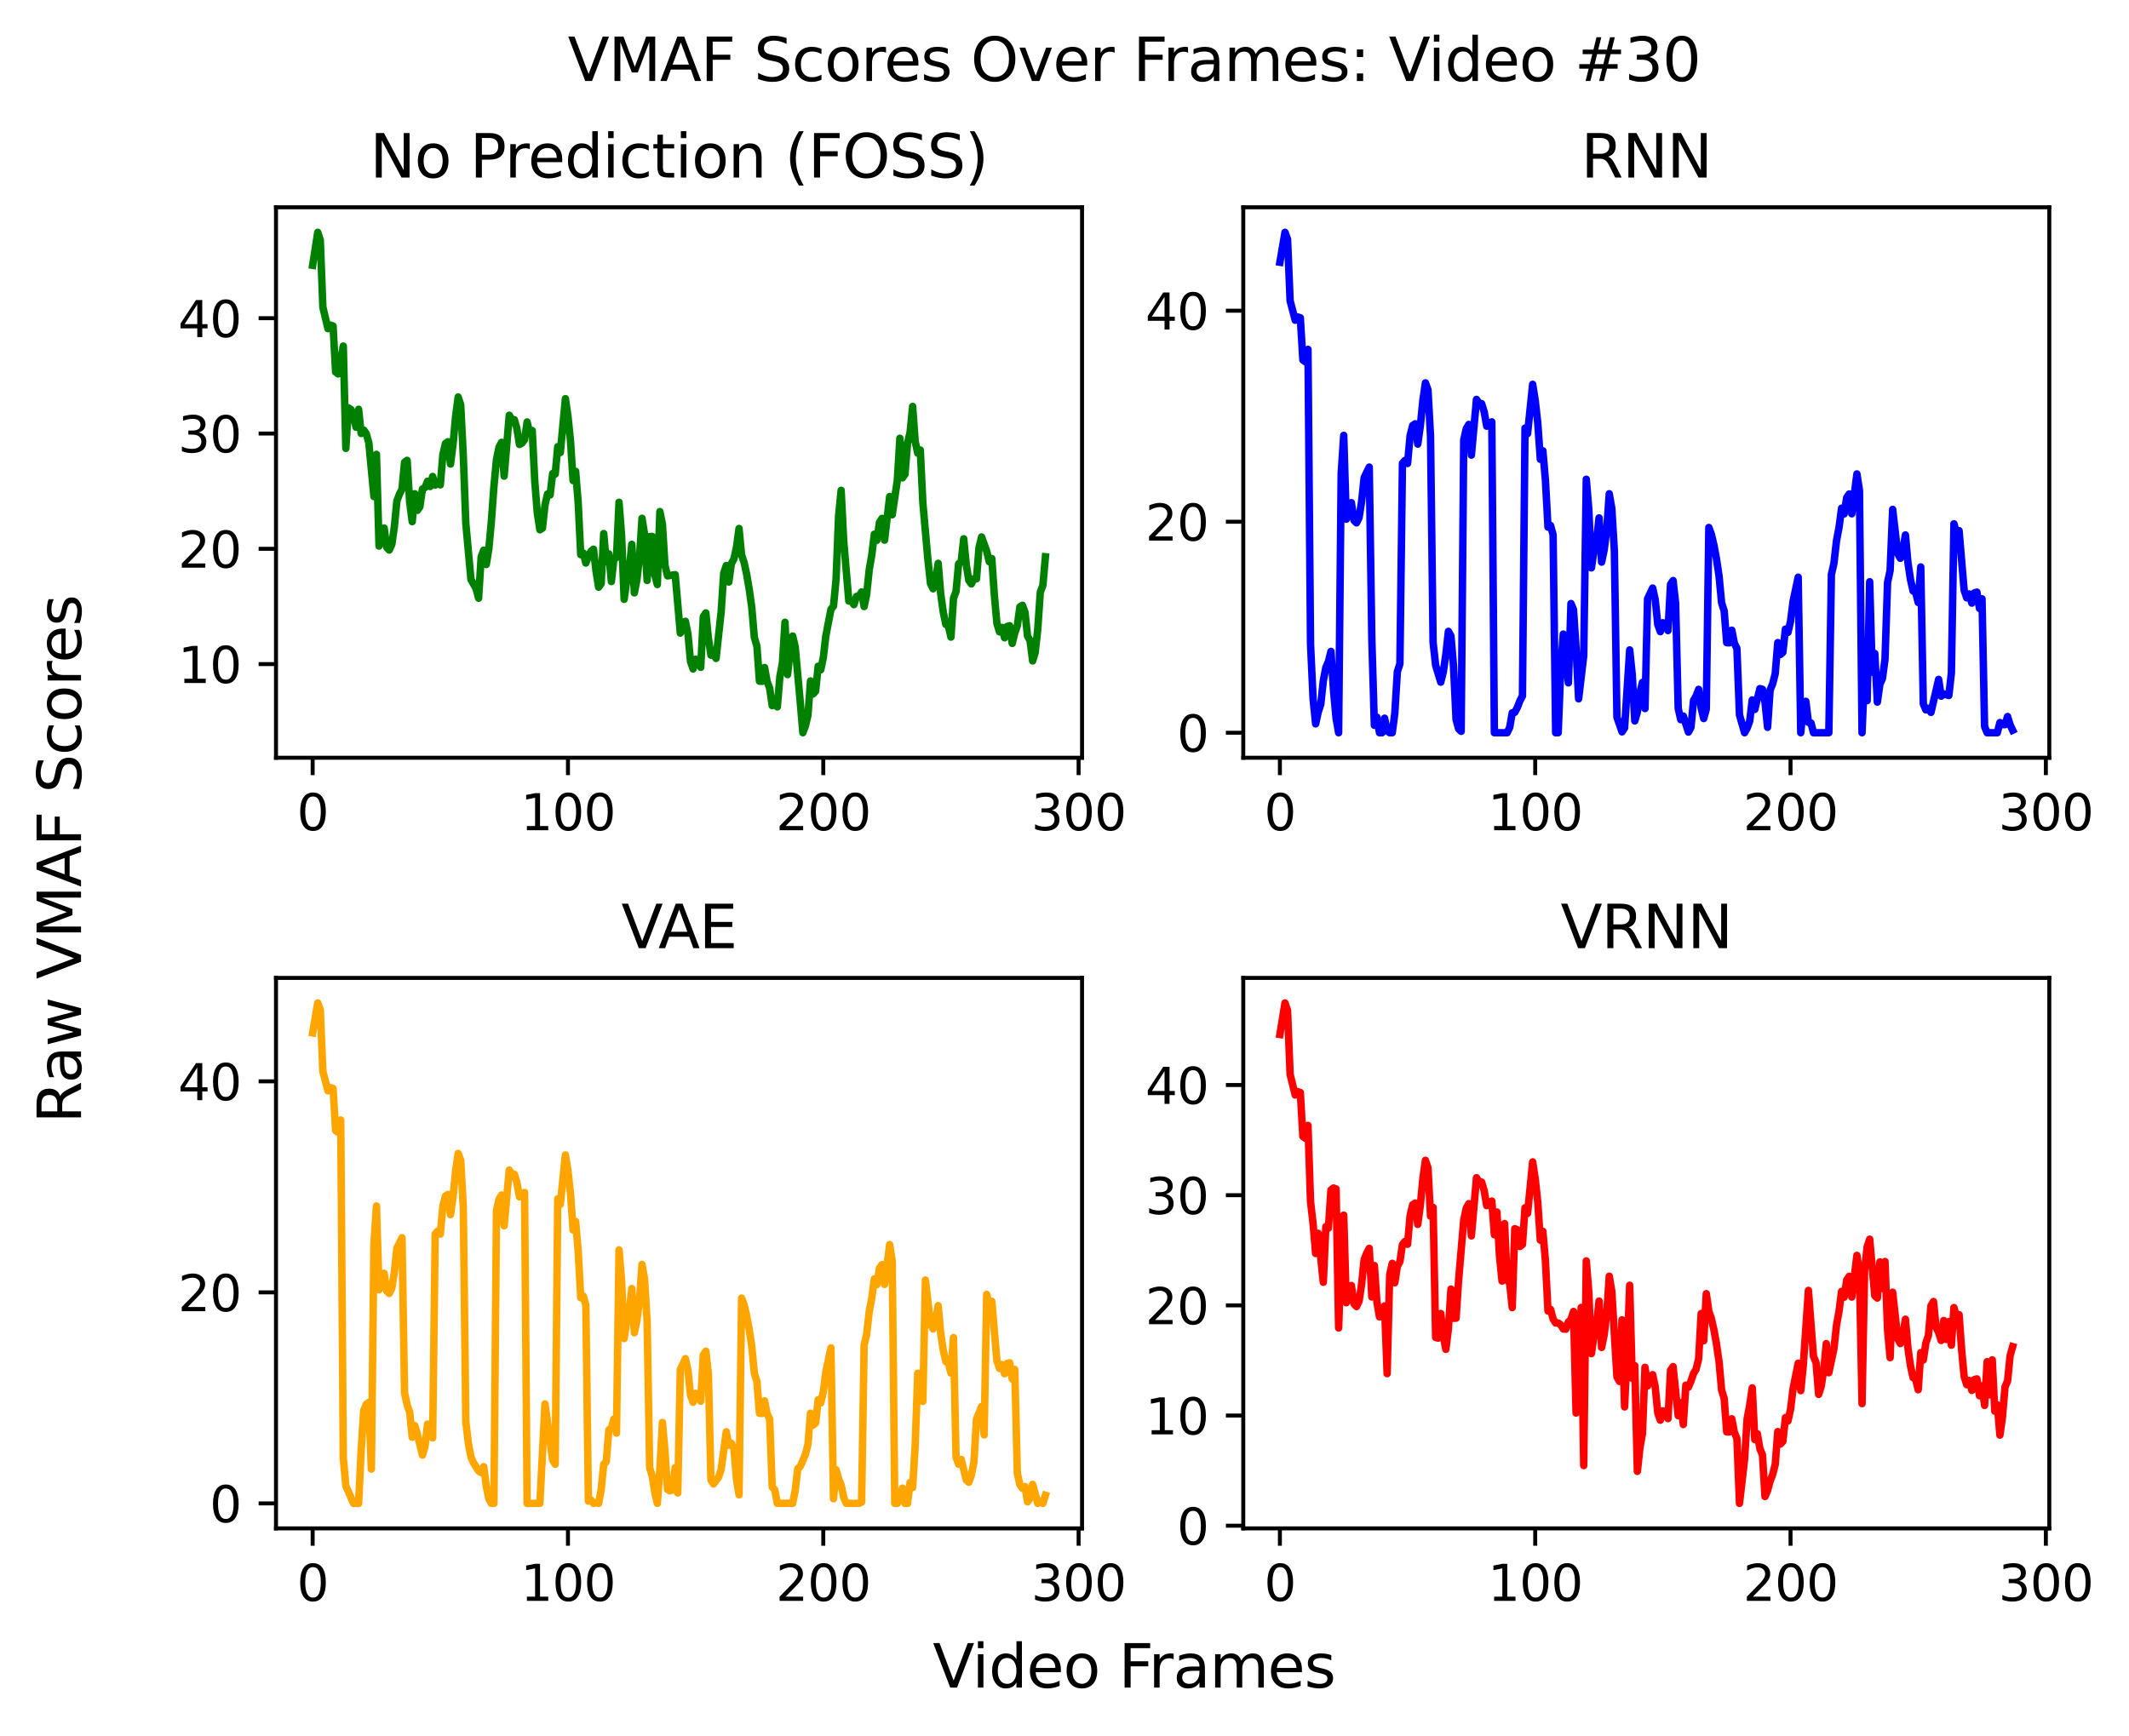 <?xml version="1.0" encoding="utf-8" standalone="no"?>
<!DOCTYPE svg PUBLIC "-//W3C//DTD SVG 1.1//EN"
  "http://www.w3.org/Graphics/SVG/1.1/DTD/svg11.dtd">
<svg xmlns:xlink="http://www.w3.org/1999/xlink" width="428.754pt" height="349.632pt" viewBox="0 0 428.754 349.632" xmlns="http://www.w3.org/2000/svg" version="1.1">
 <defs>
  <style type="text/css">*{stroke-linejoin: round; stroke-linecap: butt}</style>
 </defs>
 <g id="figure_1">
  <g id="patch_1">
   <path d="M 0 349.632 
L 428.754 349.632 
L 428.754 -0 
L 0 -0 
z
" style="fill: #ffffff"/>
  </g>
  <g id="axes_1">
   <g id="patch_2">
    <path d="M 55.584 152.64 
L 217.911 152.64 
L 217.911 41.76 
L 55.584 41.76 
z
" style="fill: #ffffff"/>
   </g>
   <g id="matplotlib.axis_1">
    <g id="xtick_1">
     <g id="line2d_1">
      <defs>
       <path id="md375515246" d="M 0 0 
L 0 3.5 
" style="stroke: #000000; stroke-width: 0.8"/>
      </defs>
      <g>
       <use xlink:href="#md375515246" x="62.963" y="152.64" style="stroke: #000000; stroke-width: 0.8"/>
      </g>
     </g>
     <g id="text_1">
      <!-- 0 -->
      <g transform="translate(59.781 167.238) scale(0.1 -0.1)">
       <defs>
        <path id="DejaVuSans-30" d="M 2034 4250 
Q 1547 4250 1301 3770 
Q 1056 3291 1056 2328 
Q 1056 1369 1301 889 
Q 1547 409 2034 409 
Q 2525 409 2770 889 
Q 3016 1369 3016 2328 
Q 3016 3291 2770 3770 
Q 2525 4250 2034 4250 
z
M 2034 4750 
Q 2819 4750 3233 4129 
Q 3647 3509 3647 2328 
Q 3647 1150 3233 529 
Q 2819 -91 2034 -91 
Q 1250 -91 836 529 
Q 422 1150 422 2328 
Q 422 3509 836 4129 
Q 1250 4750 2034 4750 
z
" transform="scale(0.016)"/>
       </defs>
       <use xlink:href="#DejaVuSans-30"/>
      </g>
     </g>
    </g>
    <g id="xtick_2">
     <g id="line2d_2">
      <g>
       <use xlink:href="#md375515246" x="114.381" y="152.64" style="stroke: #000000; stroke-width: 0.8"/>
      </g>
     </g>
     <g id="text_2">
      <!-- 100 -->
      <g transform="translate(104.837 167.238) scale(0.1 -0.1)">
       <defs>
        <path id="DejaVuSans-31" d="M 794 531 
L 1825 531 
L 1825 4091 
L 703 3866 
L 703 4441 
L 1819 4666 
L 2450 4666 
L 2450 531 
L 3481 531 
L 3481 0 
L 794 0 
L 794 531 
z
" transform="scale(0.016)"/>
       </defs>
       <use xlink:href="#DejaVuSans-31"/>
       <use xlink:href="#DejaVuSans-30" x="63.623"/>
       <use xlink:href="#DejaVuSans-30" x="127.246"/>
      </g>
     </g>
    </g>
    <g id="xtick_3">
     <g id="line2d_3">
      <g>
       <use xlink:href="#md375515246" x="165.799" y="152.64" style="stroke: #000000; stroke-width: 0.8"/>
      </g>
     </g>
     <g id="text_3">
      <!-- 200 -->
      <g transform="translate(156.255 167.238) scale(0.1 -0.1)">
       <defs>
        <path id="DejaVuSans-32" d="M 1228 531 
L 3431 531 
L 3431 0 
L 469 0 
L 469 531 
Q 828 903 1448 1529 
Q 2069 2156 2228 2338 
Q 2531 2678 2651 2914 
Q 2772 3150 2772 3378 
Q 2772 3750 2511 3984 
Q 2250 4219 1831 4219 
Q 1534 4219 1204 4116 
Q 875 4013 500 3803 
L 500 4441 
Q 881 4594 1212 4672 
Q 1544 4750 1819 4750 
Q 2544 4750 2975 4387 
Q 3406 4025 3406 3419 
Q 3406 3131 3298 2873 
Q 3191 2616 2906 2266 
Q 2828 2175 2409 1742 
Q 1991 1309 1228 531 
z
" transform="scale(0.016)"/>
       </defs>
       <use xlink:href="#DejaVuSans-32"/>
       <use xlink:href="#DejaVuSans-30" x="63.623"/>
       <use xlink:href="#DejaVuSans-30" x="127.246"/>
      </g>
     </g>
    </g>
    <g id="xtick_4">
     <g id="line2d_4">
      <g>
       <use xlink:href="#md375515246" x="217.217" y="152.64" style="stroke: #000000; stroke-width: 0.8"/>
      </g>
     </g>
     <g id="text_4">
      <!-- 300 -->
      <g transform="translate(207.673 167.238) scale(0.1 -0.1)">
       <defs>
        <path id="DejaVuSans-33" d="M 2597 2516 
Q 3050 2419 3304 2112 
Q 3559 1806 3559 1356 
Q 3559 666 3084 287 
Q 2609 -91 1734 -91 
Q 1441 -91 1130 -33 
Q 819 25 488 141 
L 488 750 
Q 750 597 1062 519 
Q 1375 441 1716 441 
Q 2309 441 2620 675 
Q 2931 909 2931 1356 
Q 2931 1769 2642 2001 
Q 2353 2234 1838 2234 
L 1294 2234 
L 1294 2753 
L 1863 2753 
Q 2328 2753 2575 2939 
Q 2822 3125 2822 3475 
Q 2822 3834 2567 4026 
Q 2313 4219 1838 4219 
Q 1578 4219 1281 4162 
Q 984 4106 628 3988 
L 628 4550 
Q 988 4650 1302 4700 
Q 1616 4750 1894 4750 
Q 2613 4750 3031 4423 
Q 3450 4097 3450 3541 
Q 3450 3153 3228 2886 
Q 3006 2619 2597 2516 
z
" transform="scale(0.016)"/>
       </defs>
       <use xlink:href="#DejaVuSans-33"/>
       <use xlink:href="#DejaVuSans-30" x="63.623"/>
       <use xlink:href="#DejaVuSans-30" x="127.246"/>
      </g>
     </g>
    </g>
   </g>
   <g id="matplotlib.axis_2">
    <g id="ytick_1">
     <g id="line2d_5">
      <defs>
       <path id="m9f75d63054" d="M 0 0 
L -3.5 0 
" style="stroke: #000000; stroke-width: 0.8"/>
      </defs>
      <g>
       <use xlink:href="#m9f75d63054" x="55.584" y="133.776" style="stroke: #000000; stroke-width: 0.8"/>
      </g>
     </g>
     <g id="text_5">
      <!-- 10 -->
      <g transform="translate(35.859 137.575) scale(0.1 -0.1)">
       <use xlink:href="#DejaVuSans-31"/>
       <use xlink:href="#DejaVuSans-30" x="63.623"/>
      </g>
     </g>
    </g>
    <g id="ytick_2">
     <g id="line2d_6">
      <g>
       <use xlink:href="#m9f75d63054" x="55.584" y="110.551" style="stroke: #000000; stroke-width: 0.8"/>
      </g>
     </g>
     <g id="text_6">
      <!-- 20 -->
      <g transform="translate(35.859 114.35) scale(0.1 -0.1)">
       <use xlink:href="#DejaVuSans-32"/>
       <use xlink:href="#DejaVuSans-30" x="63.623"/>
      </g>
     </g>
    </g>
    <g id="ytick_3">
     <g id="line2d_7">
      <g>
       <use xlink:href="#m9f75d63054" x="55.584" y="87.325" style="stroke: #000000; stroke-width: 0.8"/>
      </g>
     </g>
     <g id="text_7">
      <!-- 30 -->
      <g transform="translate(35.859 91.125) scale(0.1 -0.1)">
       <use xlink:href="#DejaVuSans-33"/>
       <use xlink:href="#DejaVuSans-30" x="63.623"/>
      </g>
     </g>
    </g>
    <g id="ytick_4">
     <g id="line2d_8">
      <g>
       <use xlink:href="#m9f75d63054" x="55.584" y="64.1" style="stroke: #000000; stroke-width: 0.8"/>
      </g>
     </g>
     <g id="text_8">
      <!-- 40 -->
      <g transform="translate(35.859 67.899) scale(0.1 -0.1)">
       <defs>
        <path id="DejaVuSans-34" d="M 2419 4116 
L 825 1625 
L 2419 1625 
L 2419 4116 
z
M 2253 4666 
L 3047 4666 
L 3047 1625 
L 3713 1625 
L 3713 1100 
L 3047 1100 
L 3047 0 
L 2419 0 
L 2419 1100 
L 313 1100 
L 313 1709 
L 2253 4666 
z
" transform="scale(0.016)"/>
       </defs>
       <use xlink:href="#DejaVuSans-34"/>
       <use xlink:href="#DejaVuSans-30" x="63.623"/>
      </g>
     </g>
    </g>
   </g>
   <g id="line2d_9">
    <path d="M 62.963 53.443 
L 63.991 46.8 
L 64.505 48.405 
L 65.019 61.867 
L 66.048 66.206 
L 66.562 65.487 
L 67.076 65.67 
L 67.59 74.937 
L 68.104 75.326 
L 69.133 69.709 
L 69.647 90.319 
L 70.161 82.152 
L 70.675 82.485 
L 71.189 84.001 
L 71.704 86.062 
L 72.218 82.45 
L 72.732 87.318 
L 73.246 86.621 
L 73.76 87.337 
L 74.275 89.215 
L 75.303 100.03 
L 75.817 91.524 
L 76.331 109.999 
L 76.845 107.379 
L 77.36 106.364 
L 77.874 110.226 
L 78.388 110.798 
L 78.902 109.67 
L 79.416 106.102 
L 79.931 100.874 
L 80.445 99.539 
L 80.959 98.526 
L 81.473 93.118 
L 81.987 92.732 
L 82.501 101.14 
L 83.016 105.079 
L 83.53 99.459 
L 84.044 102.812 
L 84.558 102.089 
L 85.072 98.496 
L 85.587 98.222 
L 86.101 96.939 
L 86.615 98.001 
L 87.129 95.976 
L 87.643 97.709 
L 88.157 97.069 
L 88.672 97.67 
L 89.186 91.594 
L 89.7 89.343 
L 90.214 88.98 
L 90.728 93.479 
L 91.243 89.462 
L 91.757 83.825 
L 92.271 79.971 
L 92.785 81.552 
L 93.299 91.751 
L 93.813 105.462 
L 94.842 116.723 
L 95.87 118.551 
L 96.384 120.503 
L 96.899 112.183 
L 97.413 110.815 
L 97.927 113.709 
L 98.441 110.59 
L 98.955 105.026 
L 99.469 97.972 
L 99.984 92.556 
L 100.498 90.06 
L 101.012 89.106 
L 101.526 95.906 
L 102.555 83.643 
L 103.069 84.473 
L 103.583 84.551 
L 104.097 86.333 
L 104.611 89.529 
L 105.125 89.248 
L 105.64 88.563 
L 106.154 84.993 
L 106.668 87.287 
L 107.182 86.725 
L 107.696 96.959 
L 108.211 103.394 
L 108.725 106.717 
L 109.239 106.393 
L 109.753 101.734 
L 110.267 99.505 
L 110.781 99.697 
L 111.296 95.389 
L 111.81 95.502 
L 112.324 89.971 
L 112.838 91.16 
L 113.867 80.305 
L 114.381 83.84 
L 114.895 88.854 
L 115.409 96.809 
L 115.923 94.941 
L 116.437 101.196 
L 116.952 111.728 
L 117.466 111.396 
L 117.98 113.419 
L 118.494 112.062 
L 119.008 111.051 
L 119.523 110.627 
L 120.037 115.074 
L 120.551 118.28 
L 121.065 117.573 
L 121.579 107.478 
L 122.093 113.138 
L 122.608 111.566 
L 123.122 117.145 
L 123.636 112.454 
L 124.15 112.311 
L 124.664 101.176 
L 125.179 107.849 
L 125.693 120.726 
L 126.207 117.026 
L 126.721 114.786 
L 127.235 109.646 
L 127.749 119.429 
L 128.264 116.767 
L 128.778 112.314 
L 129.292 104.4 
L 129.806 107.614 
L 130.32 116.926 
L 130.835 108.093 
L 131.349 108.056 
L 131.863 115.803 
L 132.377 117.748 
L 132.891 103.049 
L 133.405 105.612 
L 133.92 113.888 
L 134.434 116.004 
L 135.976 115.753 
L 137.005 127.529 
L 138.033 125.157 
L 138.547 127.7 
L 139.061 133.249 
L 139.576 134.753 
L 140.09 132.795 
L 140.604 133.264 
L 141.118 134.424 
L 141.632 124.223 
L 142.147 123.456 
L 142.661 128.553 
L 143.175 131.98 
L 143.689 131.808 
L 144.203 132.634 
L 145.232 123.256 
L 145.746 115.455 
L 146.26 113.918 
L 146.774 117.241 
L 147.288 113.532 
L 147.803 112.585 
L 148.317 110.246 
L 148.831 106.457 
L 149.345 111.812 
L 149.859 113.337 
L 150.373 115.729 
L 150.888 118.722 
L 151.402 122.414 
L 151.916 128.402 
L 152.43 130.153 
L 152.944 137.217 
L 153.459 137.241 
L 153.973 134.461 
L 154.487 137.291 
L 155.001 138.625 
L 155.515 142.138 
L 156.029 141.281 
L 156.544 142.394 
L 157.058 136.289 
L 157.572 133.549 
L 158.086 125.351 
L 158.6 135.893 
L 159.115 131.285 
L 159.629 128.114 
L 160.143 130.277 
L 161.171 141.528 
L 161.685 147.6 
L 162.2 146.226 
L 162.714 144.073 
L 163.228 137.158 
L 163.742 139.792 
L 164.256 139.219 
L 164.771 134.192 
L 165.285 134.924 
L 165.799 132.478 
L 166.313 128.072 
L 167.341 122.75 
L 167.856 122.09 
L 168.37 116.744 
L 168.884 103.886 
L 169.398 98.767 
L 169.912 108.914 
L 170.941 121.068 
L 171.455 121.045 
L 171.969 121.798 
L 172.483 120.142 
L 172.997 120.067 
L 173.512 119.238 
L 174.026 122.18 
L 174.54 119.674 
L 175.054 114.738 
L 175.568 111.773 
L 176.083 107.604 
L 176.597 108.833 
L 177.111 105.216 
L 177.625 104.424 
L 178.139 108.802 
L 179.168 100.015 
L 179.682 103.691 
L 180.71 96.767 
L 181.224 88.282 
L 181.739 96.26 
L 182.253 95.543 
L 182.767 89.274 
L 183.281 87.083 
L 183.795 81.87 
L 184.309 88.927 
L 184.824 91.289 
L 185.338 90.644 
L 185.852 101.282 
L 186.88 112.876 
L 187.395 117.567 
L 187.909 118.606 
L 188.423 116.775 
L 188.937 113.468 
L 189.451 119.639 
L 189.965 123.331 
L 190.48 125.782 
L 190.994 126.11 
L 191.508 128.339 
L 192.022 120.512 
L 192.536 119.139 
L 193.051 113.564 
L 193.565 113.174 
L 194.079 108.523 
L 194.593 113.758 
L 195.107 116.912 
L 195.621 117.621 
L 196.136 116.571 
L 196.65 116.599 
L 197.164 110.275 
L 197.678 108.16 
L 198.707 111.013 
L 199.221 113.15 
L 199.735 112.503 
L 200.249 119.867 
L 200.763 125.549 
L 201.277 127.27 
L 201.792 126.374 
L 202.306 128.476 
L 202.82 126.197 
L 203.334 126.045 
L 203.848 129.609 
L 204.363 127.511 
L 204.877 126.025 
L 205.391 122.242 
L 205.905 121.928 
L 206.419 123.321 
L 206.933 128.109 
L 207.448 129.071 
L 207.962 133.134 
L 208.476 131.434 
L 208.99 126.729 
L 209.504 119.258 
L 210.019 117.935 
L 210.533 112.153 
L 210.533 112.153 
" clip-path="url(#p58c43821c1)" style="fill: none; stroke: #008000; stroke-width: 1.5; stroke-linecap: square"/>
   </g>
   <g id="patch_3">
    <path d="M 55.584 152.64 
L 55.584 41.76 
" style="fill: none; stroke: #000000; stroke-width: 0.8; stroke-linejoin: miter; stroke-linecap: square"/>
   </g>
   <g id="patch_4">
    <path d="M 217.911 152.64 
L 217.911 41.76 
" style="fill: none; stroke: #000000; stroke-width: 0.8; stroke-linejoin: miter; stroke-linecap: square"/>
   </g>
   <g id="patch_5">
    <path d="M 55.584 152.64 
L 217.911 152.64 
" style="fill: none; stroke: #000000; stroke-width: 0.8; stroke-linejoin: miter; stroke-linecap: square"/>
   </g>
   <g id="patch_6">
    <path d="M 55.584 41.76 
L 217.911 41.76 
" style="fill: none; stroke: #000000; stroke-width: 0.8; stroke-linejoin: miter; stroke-linecap: square"/>
   </g>
   <g id="text_9">
    <!-- No Prediction (FOSS) -->
    <g transform="translate(74.496 35.76) scale(0.12 -0.12)">
     <defs>
      <path id="DejaVuSans-4e" d="M 628 4666 
L 1478 4666 
L 3547 763 
L 3547 4666 
L 4159 4666 
L 4159 0 
L 3309 0 
L 1241 3903 
L 1241 0 
L 628 0 
L 628 4666 
z
" transform="scale(0.016)"/>
      <path id="DejaVuSans-6f" d="M 1959 3097 
Q 1497 3097 1228 2736 
Q 959 2375 959 1747 
Q 959 1119 1226 758 
Q 1494 397 1959 397 
Q 2419 397 2687 759 
Q 2956 1122 2956 1747 
Q 2956 2369 2687 2733 
Q 2419 3097 1959 3097 
z
M 1959 3584 
Q 2709 3584 3137 3096 
Q 3566 2609 3566 1747 
Q 3566 888 3137 398 
Q 2709 -91 1959 -91 
Q 1206 -91 779 398 
Q 353 888 353 1747 
Q 353 2609 779 3096 
Q 1206 3584 1959 3584 
z
" transform="scale(0.016)"/>
      <path id="DejaVuSans-20" transform="scale(0.016)"/>
      <path id="DejaVuSans-50" d="M 1259 4147 
L 1259 2394 
L 2053 2394 
Q 2494 2394 2734 2622 
Q 2975 2850 2975 3272 
Q 2975 3691 2734 3919 
Q 2494 4147 2053 4147 
L 1259 4147 
z
M 628 4666 
L 2053 4666 
Q 2838 4666 3239 4311 
Q 3641 3956 3641 3272 
Q 3641 2581 3239 2228 
Q 2838 1875 2053 1875 
L 1259 1875 
L 1259 0 
L 628 0 
L 628 4666 
z
" transform="scale(0.016)"/>
      <path id="DejaVuSans-72" d="M 2631 2963 
Q 2534 3019 2420 3045 
Q 2306 3072 2169 3072 
Q 1681 3072 1420 2755 
Q 1159 2438 1159 1844 
L 1159 0 
L 581 0 
L 581 3500 
L 1159 3500 
L 1159 2956 
Q 1341 3275 1631 3429 
Q 1922 3584 2338 3584 
Q 2397 3584 2469 3576 
Q 2541 3569 2628 3553 
L 2631 2963 
z
" transform="scale(0.016)"/>
      <path id="DejaVuSans-65" d="M 3597 1894 
L 3597 1613 
L 953 1613 
Q 991 1019 1311 708 
Q 1631 397 2203 397 
Q 2534 397 2845 478 
Q 3156 559 3463 722 
L 3463 178 
Q 3153 47 2828 -22 
Q 2503 -91 2169 -91 
Q 1331 -91 842 396 
Q 353 884 353 1716 
Q 353 2575 817 3079 
Q 1281 3584 2069 3584 
Q 2775 3584 3186 3129 
Q 3597 2675 3597 1894 
z
M 3022 2063 
Q 3016 2534 2758 2815 
Q 2500 3097 2075 3097 
Q 1594 3097 1305 2825 
Q 1016 2553 972 2059 
L 3022 2063 
z
" transform="scale(0.016)"/>
      <path id="DejaVuSans-64" d="M 2906 2969 
L 2906 4863 
L 3481 4863 
L 3481 0 
L 2906 0 
L 2906 525 
Q 2725 213 2448 61 
Q 2172 -91 1784 -91 
Q 1150 -91 751 415 
Q 353 922 353 1747 
Q 353 2572 751 3078 
Q 1150 3584 1784 3584 
Q 2172 3584 2448 3432 
Q 2725 3281 2906 2969 
z
M 947 1747 
Q 947 1113 1208 752 
Q 1469 391 1925 391 
Q 2381 391 2643 752 
Q 2906 1113 2906 1747 
Q 2906 2381 2643 2742 
Q 2381 3103 1925 3103 
Q 1469 3103 1208 2742 
Q 947 2381 947 1747 
z
" transform="scale(0.016)"/>
      <path id="DejaVuSans-69" d="M 603 3500 
L 1178 3500 
L 1178 0 
L 603 0 
L 603 3500 
z
M 603 4863 
L 1178 4863 
L 1178 4134 
L 603 4134 
L 603 4863 
z
" transform="scale(0.016)"/>
      <path id="DejaVuSans-63" d="M 3122 3366 
L 3122 2828 
Q 2878 2963 2633 3030 
Q 2388 3097 2138 3097 
Q 1578 3097 1268 2742 
Q 959 2388 959 1747 
Q 959 1106 1268 751 
Q 1578 397 2138 397 
Q 2388 397 2633 464 
Q 2878 531 3122 666 
L 3122 134 
Q 2881 22 2623 -34 
Q 2366 -91 2075 -91 
Q 1284 -91 818 406 
Q 353 903 353 1747 
Q 353 2603 823 3093 
Q 1294 3584 2113 3584 
Q 2378 3584 2631 3529 
Q 2884 3475 3122 3366 
z
" transform="scale(0.016)"/>
      <path id="DejaVuSans-74" d="M 1172 4494 
L 1172 3500 
L 2356 3500 
L 2356 3053 
L 1172 3053 
L 1172 1153 
Q 1172 725 1289 603 
Q 1406 481 1766 481 
L 2356 481 
L 2356 0 
L 1766 0 
Q 1100 0 847 248 
Q 594 497 594 1153 
L 594 3053 
L 172 3053 
L 172 3500 
L 594 3500 
L 594 4494 
L 1172 4494 
z
" transform="scale(0.016)"/>
      <path id="DejaVuSans-6e" d="M 3513 2113 
L 3513 0 
L 2938 0 
L 2938 2094 
Q 2938 2591 2744 2837 
Q 2550 3084 2163 3084 
Q 1697 3084 1428 2787 
Q 1159 2491 1159 1978 
L 1159 0 
L 581 0 
L 581 3500 
L 1159 3500 
L 1159 2956 
Q 1366 3272 1645 3428 
Q 1925 3584 2291 3584 
Q 2894 3584 3203 3211 
Q 3513 2838 3513 2113 
z
" transform="scale(0.016)"/>
      <path id="DejaVuSans-28" d="M 1984 4856 
Q 1566 4138 1362 3434 
Q 1159 2731 1159 2009 
Q 1159 1288 1364 580 
Q 1569 -128 1984 -844 
L 1484 -844 
Q 1016 -109 783 600 
Q 550 1309 550 2009 
Q 550 2706 781 3412 
Q 1013 4119 1484 4856 
L 1984 4856 
z
" transform="scale(0.016)"/>
      <path id="DejaVuSans-46" d="M 628 4666 
L 3309 4666 
L 3309 4134 
L 1259 4134 
L 1259 2759 
L 3109 2759 
L 3109 2228 
L 1259 2228 
L 1259 0 
L 628 0 
L 628 4666 
z
" transform="scale(0.016)"/>
      <path id="DejaVuSans-4f" d="M 2522 4238 
Q 1834 4238 1429 3725 
Q 1025 3213 1025 2328 
Q 1025 1447 1429 934 
Q 1834 422 2522 422 
Q 3209 422 3611 934 
Q 4013 1447 4013 2328 
Q 4013 3213 3611 3725 
Q 3209 4238 2522 4238 
z
M 2522 4750 
Q 3503 4750 4090 4092 
Q 4678 3434 4678 2328 
Q 4678 1225 4090 567 
Q 3503 -91 2522 -91 
Q 1538 -91 948 565 
Q 359 1222 359 2328 
Q 359 3434 948 4092 
Q 1538 4750 2522 4750 
z
" transform="scale(0.016)"/>
      <path id="DejaVuSans-53" d="M 3425 4513 
L 3425 3897 
Q 3066 4069 2747 4153 
Q 2428 4238 2131 4238 
Q 1616 4238 1336 4038 
Q 1056 3838 1056 3469 
Q 1056 3159 1242 3001 
Q 1428 2844 1947 2747 
L 2328 2669 
Q 3034 2534 3370 2195 
Q 3706 1856 3706 1288 
Q 3706 609 3251 259 
Q 2797 -91 1919 -91 
Q 1588 -91 1214 -16 
Q 841 59 441 206 
L 441 856 
Q 825 641 1194 531 
Q 1563 422 1919 422 
Q 2459 422 2753 634 
Q 3047 847 3047 1241 
Q 3047 1584 2836 1778 
Q 2625 1972 2144 2069 
L 1759 2144 
Q 1053 2284 737 2584 
Q 422 2884 422 3419 
Q 422 4038 858 4394 
Q 1294 4750 2059 4750 
Q 2388 4750 2728 4690 
Q 3069 4631 3425 4513 
z
" transform="scale(0.016)"/>
      <path id="DejaVuSans-29" d="M 513 4856 
L 1013 4856 
Q 1481 4119 1714 3412 
Q 1947 2706 1947 2009 
Q 1947 1309 1714 600 
Q 1481 -109 1013 -844 
L 513 -844 
Q 928 -128 1133 580 
Q 1338 1288 1338 2009 
Q 1338 2731 1133 3434 
Q 928 4138 513 4856 
z
" transform="scale(0.016)"/>
     </defs>
     <use xlink:href="#DejaVuSans-4e"/>
     <use xlink:href="#DejaVuSans-6f" x="74.805"/>
     <use xlink:href="#DejaVuSans-20" x="135.986"/>
     <use xlink:href="#DejaVuSans-50" x="167.773"/>
     <use xlink:href="#DejaVuSans-72" x="226.326"/>
     <use xlink:href="#DejaVuSans-65" x="265.189"/>
     <use xlink:href="#DejaVuSans-64" x="326.713"/>
     <use xlink:href="#DejaVuSans-69" x="390.189"/>
     <use xlink:href="#DejaVuSans-63" x="417.973"/>
     <use xlink:href="#DejaVuSans-74" x="472.953"/>
     <use xlink:href="#DejaVuSans-69" x="512.162"/>
     <use xlink:href="#DejaVuSans-6f" x="539.945"/>
     <use xlink:href="#DejaVuSans-6e" x="601.127"/>
     <use xlink:href="#DejaVuSans-20" x="664.506"/>
     <use xlink:href="#DejaVuSans-28" x="696.293"/>
     <use xlink:href="#DejaVuSans-46" x="735.307"/>
     <use xlink:href="#DejaVuSans-4f" x="792.826"/>
     <use xlink:href="#DejaVuSans-53" x="871.537"/>
     <use xlink:href="#DejaVuSans-53" x="935.014"/>
     <use xlink:href="#DejaVuSans-29" x="998.49"/>
    </g>
   </g>
  </g>
  <g id="axes_2">
   <g id="patch_7">
    <path d="M 250.377 152.64 
L 412.704 152.64 
L 412.704 41.76 
L 250.377 41.76 
z
" style="fill: #ffffff"/>
   </g>
   <g id="matplotlib.axis_3">
    <g id="xtick_5">
     <g id="line2d_10">
      <g>
       <use xlink:href="#md375515246" x="257.755" y="152.64" style="stroke: #000000; stroke-width: 0.8"/>
      </g>
     </g>
     <g id="text_10">
      <!-- 0 -->
      <g transform="translate(254.574 167.238) scale(0.1 -0.1)">
       <use xlink:href="#DejaVuSans-30"/>
      </g>
     </g>
    </g>
    <g id="xtick_6">
     <g id="line2d_11">
      <g>
       <use xlink:href="#md375515246" x="309.173" y="152.64" style="stroke: #000000; stroke-width: 0.8"/>
      </g>
     </g>
     <g id="text_11">
      <!-- 100 -->
      <g transform="translate(299.63 167.238) scale(0.1 -0.1)">
       <use xlink:href="#DejaVuSans-31"/>
       <use xlink:href="#DejaVuSans-30" x="63.623"/>
       <use xlink:href="#DejaVuSans-30" x="127.246"/>
      </g>
     </g>
    </g>
    <g id="xtick_7">
     <g id="line2d_12">
      <g>
       <use xlink:href="#md375515246" x="360.592" y="152.64" style="stroke: #000000; stroke-width: 0.8"/>
      </g>
     </g>
     <g id="text_12">
      <!-- 200 -->
      <g transform="translate(351.048 167.238) scale(0.1 -0.1)">
       <use xlink:href="#DejaVuSans-32"/>
       <use xlink:href="#DejaVuSans-30" x="63.623"/>
       <use xlink:href="#DejaVuSans-30" x="127.246"/>
      </g>
     </g>
    </g>
    <g id="xtick_8">
     <g id="line2d_13">
      <g>
       <use xlink:href="#md375515246" x="412.01" y="152.64" style="stroke: #000000; stroke-width: 0.8"/>
      </g>
     </g>
     <g id="text_13">
      <!-- 300 -->
      <g transform="translate(402.466 167.238) scale(0.1 -0.1)">
       <use xlink:href="#DejaVuSans-33"/>
       <use xlink:href="#DejaVuSans-30" x="63.623"/>
       <use xlink:href="#DejaVuSans-30" x="127.246"/>
      </g>
     </g>
    </g>
   </g>
   <g id="matplotlib.axis_4">
    <g id="ytick_5">
     <g id="line2d_14">
      <g>
       <use xlink:href="#m9f75d63054" x="250.377" y="147.6" style="stroke: #000000; stroke-width: 0.8"/>
      </g>
     </g>
     <g id="text_14">
      <!-- 0 -->
      <g transform="translate(237.014 151.399) scale(0.1 -0.1)">
       <use xlink:href="#DejaVuSans-30"/>
      </g>
     </g>
    </g>
    <g id="ytick_6">
     <g id="line2d_15">
      <g>
       <use xlink:href="#m9f75d63054" x="250.377" y="105.094" style="stroke: #000000; stroke-width: 0.8"/>
      </g>
     </g>
     <g id="text_15">
      <!-- 20 -->
      <g transform="translate(230.652 108.893) scale(0.1 -0.1)">
       <use xlink:href="#DejaVuSans-32"/>
       <use xlink:href="#DejaVuSans-30" x="63.623"/>
      </g>
     </g>
    </g>
    <g id="ytick_7">
     <g id="line2d_16">
      <g>
       <use xlink:href="#m9f75d63054" x="250.377" y="62.587" style="stroke: #000000; stroke-width: 0.8"/>
      </g>
     </g>
     <g id="text_16">
      <!-- 40 -->
      <g transform="translate(230.652 66.386) scale(0.1 -0.1)">
       <use xlink:href="#DejaVuSans-34"/>
       <use xlink:href="#DejaVuSans-30" x="63.623"/>
      </g>
     </g>
    </g>
   </g>
   <g id="line2d_17">
    <path d="M 257.755 52.829 
L 258.784 46.8 
L 259.298 48.202 
L 259.812 60.576 
L 260.84 64.5 
L 261.355 63.848 
L 261.869 64.011 
L 262.383 72.506 
L 262.897 72.888 
L 263.411 70.376 
L 263.925 129.726 
L 264.44 140.802 
L 264.954 145.812 
L 265.468 143.455 
L 265.982 141.887 
L 266.496 137.145 
L 267.011 134.438 
L 267.525 133.265 
L 268.039 131.215 
L 268.553 139.101 
L 269.067 144.69 
L 269.581 147.6 
L 270.096 95.424 
L 270.61 87.692 
L 271.124 104.586 
L 271.638 102.195 
L 272.152 101.259 
L 272.667 104.813 
L 273.181 105.32 
L 273.695 104.285 
L 274.209 101.026 
L 274.723 96.206 
L 275.752 94.092 
L 276.266 128.642 
L 276.78 146.102 
L 277.294 144.476 
L 277.808 147.6 
L 278.323 147.6 
L 278.837 144.671 
L 279.351 147.21 
L 279.865 147.6 
L 280.379 147.6 
L 280.893 143.731 
L 281.408 135.305 
L 281.922 133.718 
L 282.436 93.336 
L 282.95 92.747 
L 283.464 93.361 
L 283.979 87.738 
L 284.493 85.711 
L 285.007 85.368 
L 285.521 89.459 
L 286.035 85.801 
L 286.549 80.647 
L 287.064 77.116 
L 287.578 78.543 
L 288.092 87.865 
L 288.606 129.379 
L 289.12 134.026 
L 290.149 137.415 
L 290.663 135.344 
L 291.177 131.789 
L 291.691 127.179 
L 292.205 128.118 
L 292.72 134.185 
L 293.234 144.922 
L 293.748 146.819 
L 294.262 147.315 
L 294.776 88.621 
L 295.291 86.334 
L 295.805 85.493 
L 296.319 91.681 
L 297.347 80.454 
L 297.861 81.226 
L 298.376 81.307 
L 298.89 82.93 
L 299.404 85.851 
L 299.918 85.491 
L 300.432 84.98 
L 300.947 147.6 
L 303.517 147.6 
L 304.032 146.528 
L 304.546 143.581 
L 305.06 143.49 
L 305.574 142.506 
L 306.088 141.171 
L 306.603 140.19 
L 307.117 86.243 
L 307.631 87.352 
L 308.659 77.417 
L 309.173 80.654 
L 309.688 85.232 
L 310.202 92.516 
L 310.716 90.8 
L 311.23 96.765 
L 311.744 106.184 
L 312.259 105.851 
L 312.773 107.719 
L 313.287 147.6 
L 313.801 147.6 
L 314.315 134.62 
L 314.829 127.725 
L 315.858 137.556 
L 316.372 121.574 
L 316.886 122.819 
L 317.4 130.598 
L 317.915 140.771 
L 318.943 132.072 
L 319.457 96.537 
L 319.971 102.687 
L 320.485 114.394 
L 321 111.017 
L 321.514 108.99 
L 322.028 104.323 
L 322.542 113.229 
L 323.056 110.782 
L 323.571 106.688 
L 324.085 99.458 
L 324.599 102.428 
L 325.113 110.933 
L 325.627 144.46 
L 326.656 147.424 
L 327.17 146.636 
L 328.198 130.917 
L 328.712 135.862 
L 329.227 145.217 
L 329.741 143.443 
L 330.255 139.578 
L 330.769 137.452 
L 331.283 142.728 
L 331.797 120.628 
L 332.826 118.453 
L 333.34 120.778 
L 333.854 125.792 
L 334.368 127.241 
L 334.883 125.442 
L 335.397 125.885 
L 335.911 127.021 
L 336.425 117.703 
L 336.939 116.936 
L 337.453 121.568 
L 337.968 142.687 
L 338.482 144.962 
L 338.996 144.231 
L 340.024 147.467 
L 340.539 146.516 
L 341.053 141.115 
L 341.567 140.225 
L 342.081 138.861 
L 342.595 142.656 
L 343.109 144.739 
L 343.624 142.828 
L 344.138 106.254 
L 344.652 107.638 
L 345.166 109.839 
L 345.68 112.583 
L 346.195 116.044 
L 346.709 121.427 
L 347.223 123.036 
L 347.737 129.453 
L 348.251 129.494 
L 348.765 126.945 
L 349.28 129.568 
L 349.794 130.619 
L 350.308 144.006 
L 351.336 147.6 
L 351.851 146.672 
L 352.365 145.267 
L 352.879 140.991 
L 353.393 142.906 
L 354.421 138.71 
L 354.936 138.846 
L 355.45 141.457 
L 355.964 146.507 
L 356.478 138.997 
L 356.992 137.743 
L 357.507 135.694 
L 358.021 129.443 
L 358.535 131.852 
L 359.049 131.393 
L 359.563 126.721 
L 360.077 127.39 
L 360.592 125.156 
L 361.106 121.113 
L 362.134 116.266 
L 362.648 147.6 
L 363.163 142.267 
L 363.677 141.276 
L 364.191 145.51 
L 364.705 145.623 
L 365.219 147.6 
L 368.304 147.6 
L 368.819 115.727 
L 369.333 113.462 
L 369.847 108.928 
L 370.361 106.216 
L 370.875 102.368 
L 371.389 103.521 
L 371.904 100.223 
L 372.418 99.5 
L 372.932 103.496 
L 373.96 95.466 
L 374.475 98.825 
L 374.989 147.6 
L 375.503 135.439 
L 376.017 141.143 
L 376.531 117.186 
L 377.045 135.401 
L 377.56 131.637 
L 378.074 141.43 
L 378.588 137.819 
L 379.102 136.678 
L 379.616 132.785 
L 380.131 117.315 
L 380.645 114.92 
L 381.159 102.608 
L 382.187 111.513 
L 382.701 112.462 
L 383.216 110.785 
L 383.73 107.763 
L 384.244 113.416 
L 384.758 116.791 
L 385.272 119.041 
L 385.787 119.322 
L 386.301 121.358 
L 386.815 114.204 
L 387.329 141.776 
L 387.843 142.992 
L 388.357 142.69 
L 388.872 143.501 
L 390.414 136.849 
L 390.928 140.234 
L 391.443 139.765 
L 392.471 140.1 
L 392.985 135.551 
L 393.499 105.51 
L 394.013 107.421 
L 394.528 106.892 
L 395.556 118.908 
L 396.07 120.422 
L 396.584 119.645 
L 397.099 121.486 
L 397.613 119.423 
L 398.127 119.275 
L 398.641 122.559 
L 399.155 120.62 
L 399.669 146.356 
L 400.184 147.6 
L 402.24 147.6 
L 402.755 145.548 
L 403.269 145.947 
L 403.783 145.975 
L 404.297 144.331 
L 404.811 145.994 
L 405.325 147.094 
L 405.325 147.094 
" clip-path="url(#p3e49f55cac)" style="fill: none; stroke: #0000ff; stroke-width: 1.5; stroke-linecap: square"/>
   </g>
   <g id="patch_8">
    <path d="M 250.377 152.64 
L 250.377 41.76 
" style="fill: none; stroke: #000000; stroke-width: 0.8; stroke-linejoin: miter; stroke-linecap: square"/>
   </g>
   <g id="patch_9">
    <path d="M 412.704 152.64 
L 412.704 41.76 
" style="fill: none; stroke: #000000; stroke-width: 0.8; stroke-linejoin: miter; stroke-linecap: square"/>
   </g>
   <g id="patch_10">
    <path d="M 250.377 152.64 
L 412.704 152.64 
" style="fill: none; stroke: #000000; stroke-width: 0.8; stroke-linejoin: miter; stroke-linecap: square"/>
   </g>
   <g id="patch_11">
    <path d="M 250.377 41.76 
L 412.704 41.76 
" style="fill: none; stroke: #000000; stroke-width: 0.8; stroke-linejoin: miter; stroke-linecap: square"/>
   </g>
   <g id="text_17">
    <!-- RNN -->
    <g transform="translate(318.394 35.76) scale(0.12 -0.12)">
     <defs>
      <path id="DejaVuSans-52" d="M 2841 2188 
Q 3044 2119 3236 1894 
Q 3428 1669 3622 1275 
L 4263 0 
L 3584 0 
L 2988 1197 
Q 2756 1666 2539 1819 
Q 2322 1972 1947 1972 
L 1259 1972 
L 1259 0 
L 628 0 
L 628 4666 
L 2053 4666 
Q 2853 4666 3247 4331 
Q 3641 3997 3641 3322 
Q 3641 2881 3436 2590 
Q 3231 2300 2841 2188 
z
M 1259 4147 
L 1259 2491 
L 2053 2491 
Q 2509 2491 2742 2702 
Q 2975 2913 2975 3322 
Q 2975 3731 2742 3939 
Q 2509 4147 2053 4147 
L 1259 4147 
z
" transform="scale(0.016)"/>
     </defs>
     <use xlink:href="#DejaVuSans-52"/>
     <use xlink:href="#DejaVuSans-4e" x="69.482"/>
     <use xlink:href="#DejaVuSans-4e" x="144.287"/>
    </g>
   </g>
  </g>
  <g id="axes_3">
   <g id="patch_12">
    <path d="M 55.584 307.872 
L 217.911 307.872 
L 217.911 196.992 
L 55.584 196.992 
z
" style="fill: #ffffff"/>
   </g>
   <g id="matplotlib.axis_5">
    <g id="xtick_9">
     <g id="line2d_18">
      <g>
       <use xlink:href="#md375515246" x="62.963" y="307.872" style="stroke: #000000; stroke-width: 0.8"/>
      </g>
     </g>
     <g id="text_18">
      <!-- 0 -->
      <g transform="translate(59.781 322.47) scale(0.1 -0.1)">
       <use xlink:href="#DejaVuSans-30"/>
      </g>
     </g>
    </g>
    <g id="xtick_10">
     <g id="line2d_19">
      <g>
       <use xlink:href="#md375515246" x="114.381" y="307.872" style="stroke: #000000; stroke-width: 0.8"/>
      </g>
     </g>
     <g id="text_19">
      <!-- 100 -->
      <g transform="translate(104.837 322.47) scale(0.1 -0.1)">
       <use xlink:href="#DejaVuSans-31"/>
       <use xlink:href="#DejaVuSans-30" x="63.623"/>
       <use xlink:href="#DejaVuSans-30" x="127.246"/>
      </g>
     </g>
    </g>
    <g id="xtick_11">
     <g id="line2d_20">
      <g>
       <use xlink:href="#md375515246" x="165.799" y="307.872" style="stroke: #000000; stroke-width: 0.8"/>
      </g>
     </g>
     <g id="text_20">
      <!-- 200 -->
      <g transform="translate(156.255 322.47) scale(0.1 -0.1)">
       <use xlink:href="#DejaVuSans-32"/>
       <use xlink:href="#DejaVuSans-30" x="63.623"/>
       <use xlink:href="#DejaVuSans-30" x="127.246"/>
      </g>
     </g>
    </g>
    <g id="xtick_12">
     <g id="line2d_21">
      <g>
       <use xlink:href="#md375515246" x="217.217" y="307.872" style="stroke: #000000; stroke-width: 0.8"/>
      </g>
     </g>
     <g id="text_21">
      <!-- 300 -->
      <g transform="translate(207.673 322.47) scale(0.1 -0.1)">
       <use xlink:href="#DejaVuSans-33"/>
       <use xlink:href="#DejaVuSans-30" x="63.623"/>
       <use xlink:href="#DejaVuSans-30" x="127.246"/>
      </g>
     </g>
    </g>
   </g>
   <g id="matplotlib.axis_6">
    <g id="ytick_8">
     <g id="line2d_22">
      <g>
       <use xlink:href="#m9f75d63054" x="55.584" y="302.832" style="stroke: #000000; stroke-width: 0.8"/>
      </g>
     </g>
     <g id="text_22">
      <!-- 0 -->
      <g transform="translate(42.221 306.631) scale(0.1 -0.1)">
       <use xlink:href="#DejaVuSans-30"/>
      </g>
     </g>
    </g>
    <g id="ytick_9">
     <g id="line2d_23">
      <g>
       <use xlink:href="#m9f75d63054" x="55.584" y="260.326" style="stroke: #000000; stroke-width: 0.8"/>
      </g>
     </g>
     <g id="text_23">
      <!-- 20 -->
      <g transform="translate(35.859 264.125) scale(0.1 -0.1)">
       <use xlink:href="#DejaVuSans-32"/>
       <use xlink:href="#DejaVuSans-30" x="63.623"/>
      </g>
     </g>
    </g>
    <g id="ytick_10">
     <g id="line2d_24">
      <g>
       <use xlink:href="#m9f75d63054" x="55.584" y="217.819" style="stroke: #000000; stroke-width: 0.8"/>
      </g>
     </g>
     <g id="text_24">
      <!-- 40 -->
      <g transform="translate(35.859 221.618) scale(0.1 -0.1)">
       <use xlink:href="#DejaVuSans-34"/>
       <use xlink:href="#DejaVuSans-30" x="63.623"/>
      </g>
     </g>
    </g>
   </g>
   <g id="line2d_25">
    <path d="M 62.963 208.061 
L 63.991 202.032 
L 64.505 203.434 
L 65.019 215.808 
L 66.048 219.732 
L 66.562 219.08 
L 67.076 219.243 
L 67.59 227.738 
L 68.104 228.12 
L 68.619 225.608 
L 69.133 293.642 
L 69.647 299.297 
L 71.189 302.832 
L 72.218 302.832 
L 72.732 292.126 
L 73.246 284.171 
L 73.76 282.874 
L 74.275 282.49 
L 74.789 295.915 
L 75.303 250.656 
L 75.817 242.924 
L 76.331 259.818 
L 76.845 257.427 
L 77.36 256.491 
L 77.874 260.045 
L 78.388 260.552 
L 78.902 259.517 
L 79.416 256.258 
L 79.931 251.438 
L 80.959 249.324 
L 81.473 280.571 
L 81.987 282.975 
L 82.501 284.461 
L 83.016 289.519 
L 83.53 287.176 
L 84.044 288.859 
L 85.072 293.116 
L 85.587 291.397 
L 86.101 286.859 
L 86.615 288.607 
L 87.129 289.643 
L 87.643 248.568 
L 88.157 247.979 
L 88.672 248.593 
L 89.186 242.97 
L 89.7 240.943 
L 90.214 240.6 
L 90.728 244.691 
L 91.243 241.033 
L 91.757 235.879 
L 92.271 232.348 
L 92.785 233.775 
L 93.299 243.097 
L 93.813 286.467 
L 94.328 290.76 
L 94.842 293.499 
L 95.356 294.658 
L 96.384 296.282 
L 96.899 296.638 
L 97.413 295.443 
L 97.927 299.362 
L 98.441 301.9 
L 98.955 302.832 
L 99.469 302.832 
L 99.984 243.853 
L 100.498 241.566 
L 101.012 240.725 
L 101.526 246.913 
L 102.555 235.686 
L 103.069 236.458 
L 103.583 236.539 
L 104.097 238.162 
L 104.611 241.083 
L 105.125 240.723 
L 105.64 240.212 
L 106.154 302.832 
L 108.725 302.832 
L 109.753 282.803 
L 111.296 294.119 
L 111.81 294.948 
L 112.324 241.475 
L 112.838 242.584 
L 113.867 232.649 
L 114.381 235.886 
L 114.895 240.464 
L 115.409 247.748 
L 115.923 246.032 
L 116.437 251.997 
L 116.952 261.416 
L 117.466 261.083 
L 117.98 262.951 
L 118.494 302.381 
L 119.008 302.143 
L 119.523 302.832 
L 120.037 302.668 
L 120.551 302.832 
L 121.065 300.06 
L 121.579 294.964 
L 122.093 294.446 
L 122.608 288.036 
L 123.122 287.657 
L 123.636 285.849 
L 124.15 288.678 
L 124.664 251.769 
L 125.179 257.919 
L 125.693 269.626 
L 126.207 266.249 
L 126.721 264.222 
L 127.235 259.555 
L 127.749 268.461 
L 128.264 266.014 
L 128.778 261.92 
L 129.292 254.69 
L 129.806 257.66 
L 130.32 266.165 
L 130.835 295.68 
L 131.349 297.382 
L 131.863 300.583 
L 132.377 302.832 
L 132.891 295.904 
L 133.405 286.534 
L 133.92 292.407 
L 134.434 300.033 
L 134.948 300.312 
L 135.462 300.101 
L 135.976 295.639 
L 136.491 300.733 
L 137.005 275.86 
L 138.033 273.685 
L 138.547 276.01 
L 139.061 281.024 
L 139.576 282.473 
L 140.09 280.674 
L 140.604 281.117 
L 141.118 282.253 
L 141.632 272.935 
L 142.147 272.168 
L 142.661 276.8 
L 143.175 298.124 
L 143.689 298.92 
L 144.717 297.541 
L 145.232 295.98 
L 146.26 288.413 
L 146.774 291.117 
L 147.288 290.718 
L 147.803 291.84 
L 148.317 297.926 
L 148.831 301.109 
L 149.345 261.486 
L 149.859 262.87 
L 150.373 265.071 
L 150.888 267.815 
L 151.402 271.276 
L 151.916 276.659 
L 152.43 278.268 
L 152.944 284.685 
L 153.459 284.726 
L 153.973 282.177 
L 154.487 284.8 
L 155.001 285.851 
L 155.515 299.547 
L 156.029 300.094 
L 156.544 302.832 
L 159.629 302.818 
L 160.143 300.23 
L 160.657 295.85 
L 161.171 295.378 
L 162.2 292.975 
L 162.714 290.926 
L 163.228 284.675 
L 163.742 287.084 
L 164.256 286.625 
L 164.771 281.953 
L 165.285 282.622 
L 165.799 280.388 
L 166.313 276.345 
L 167.341 271.498 
L 167.856 301.902 
L 168.37 296.045 
L 168.884 297.862 
L 169.398 299.142 
L 169.912 301.654 
L 170.427 302.832 
L 172.997 302.832 
L 173.512 302.563 
L 174.026 270.959 
L 174.54 268.694 
L 175.054 264.16 
L 175.568 261.448 
L 176.083 257.6 
L 176.597 258.753 
L 177.111 255.455 
L 177.625 254.732 
L 178.139 258.728 
L 179.168 250.698 
L 179.682 254.057 
L 180.196 302.832 
L 180.71 302.832 
L 181.739 299.768 
L 182.253 302.832 
L 182.767 302.832 
L 183.281 298.619 
L 183.795 299.646 
L 184.309 291.113 
L 184.824 276.62 
L 185.338 277.02 
L 185.852 282.294 
L 186.366 257.84 
L 187.395 266.745 
L 187.909 267.694 
L 188.423 266.017 
L 188.937 262.995 
L 189.451 268.648 
L 189.965 272.023 
L 190.48 274.273 
L 190.994 274.554 
L 191.508 276.59 
L 192.022 269.436 
L 192.536 293.545 
L 193.051 294.95 
L 193.565 293.97 
L 194.593 298.101 
L 195.107 298.584 
L 195.621 297.11 
L 196.136 294.511 
L 196.65 285.886 
L 197.678 283.325 
L 198.192 289.041 
L 198.707 260.742 
L 199.221 262.653 
L 199.735 262.124 
L 200.763 274.14 
L 201.277 275.654 
L 201.792 274.877 
L 202.306 276.718 
L 202.82 274.655 
L 203.334 274.507 
L 203.848 277.791 
L 204.363 275.852 
L 204.877 296.771 
L 205.391 299.077 
L 205.905 299.807 
L 206.419 299.435 
L 206.933 302.51 
L 207.448 301.783 
L 207.962 299.007 
L 208.99 302.832 
L 209.504 302.345 
L 210.019 302.832 
L 210.533 301.209 
L 210.533 301.209 
" clip-path="url(#pa9246e983c)" style="fill: none; stroke: #ffa500; stroke-width: 1.5; stroke-linecap: square"/>
   </g>
   <g id="patch_13">
    <path d="M 55.584 307.872 
L 55.584 196.992 
" style="fill: none; stroke: #000000; stroke-width: 0.8; stroke-linejoin: miter; stroke-linecap: square"/>
   </g>
   <g id="patch_14">
    <path d="M 217.911 307.872 
L 217.911 196.992 
" style="fill: none; stroke: #000000; stroke-width: 0.8; stroke-linejoin: miter; stroke-linecap: square"/>
   </g>
   <g id="patch_15">
    <path d="M 55.584 307.872 
L 217.911 307.872 
" style="fill: none; stroke: #000000; stroke-width: 0.8; stroke-linejoin: miter; stroke-linecap: square"/>
   </g>
   <g id="patch_16">
    <path d="M 55.584 196.992 
L 217.911 196.992 
" style="fill: none; stroke: #000000; stroke-width: 0.8; stroke-linejoin: miter; stroke-linecap: square"/>
   </g>
   <g id="text_25">
    <!-- VAE -->
    <g transform="translate(125.13 190.992) scale(0.12 -0.12)">
     <defs>
      <path id="DejaVuSans-56" d="M 1831 0 
L 50 4666 
L 709 4666 
L 2188 738 
L 3669 4666 
L 4325 4666 
L 2547 0 
L 1831 0 
z
" transform="scale(0.016)"/>
      <path id="DejaVuSans-41" d="M 2188 4044 
L 1331 1722 
L 3047 1722 
L 2188 4044 
z
M 1831 4666 
L 2547 4666 
L 4325 0 
L 3669 0 
L 3244 1197 
L 1141 1197 
L 716 0 
L 50 0 
L 1831 4666 
z
" transform="scale(0.016)"/>
      <path id="DejaVuSans-45" d="M 628 4666 
L 3578 4666 
L 3578 4134 
L 1259 4134 
L 1259 2753 
L 3481 2753 
L 3481 2222 
L 1259 2222 
L 1259 531 
L 3634 531 
L 3634 0 
L 628 0 
L 628 4666 
z
" transform="scale(0.016)"/>
     </defs>
     <use xlink:href="#DejaVuSans-56"/>
     <use xlink:href="#DejaVuSans-41" x="62.033"/>
     <use xlink:href="#DejaVuSans-45" x="130.441"/>
    </g>
   </g>
  </g>
  <g id="axes_4">
   <g id="patch_17">
    <path d="M 250.377 307.872 
L 412.704 307.872 
L 412.704 196.992 
L 250.377 196.992 
z
" style="fill: #ffffff"/>
   </g>
   <g id="matplotlib.axis_7">
    <g id="xtick_13">
     <g id="line2d_26">
      <g>
       <use xlink:href="#md375515246" x="257.755" y="307.872" style="stroke: #000000; stroke-width: 0.8"/>
      </g>
     </g>
     <g id="text_26">
      <!-- 0 -->
      <g transform="translate(254.574 322.47) scale(0.1 -0.1)">
       <use xlink:href="#DejaVuSans-30"/>
      </g>
     </g>
    </g>
    <g id="xtick_14">
     <g id="line2d_27">
      <g>
       <use xlink:href="#md375515246" x="309.173" y="307.872" style="stroke: #000000; stroke-width: 0.8"/>
      </g>
     </g>
     <g id="text_27">
      <!-- 100 -->
      <g transform="translate(299.63 322.47) scale(0.1 -0.1)">
       <use xlink:href="#DejaVuSans-31"/>
       <use xlink:href="#DejaVuSans-30" x="63.623"/>
       <use xlink:href="#DejaVuSans-30" x="127.246"/>
      </g>
     </g>
    </g>
    <g id="xtick_15">
     <g id="line2d_28">
      <g>
       <use xlink:href="#md375515246" x="360.592" y="307.872" style="stroke: #000000; stroke-width: 0.8"/>
      </g>
     </g>
     <g id="text_28">
      <!-- 200 -->
      <g transform="translate(351.048 322.47) scale(0.1 -0.1)">
       <use xlink:href="#DejaVuSans-32"/>
       <use xlink:href="#DejaVuSans-30" x="63.623"/>
       <use xlink:href="#DejaVuSans-30" x="127.246"/>
      </g>
     </g>
    </g>
    <g id="xtick_16">
     <g id="line2d_29">
      <g>
       <use xlink:href="#md375515246" x="412.01" y="307.872" style="stroke: #000000; stroke-width: 0.8"/>
      </g>
     </g>
     <g id="text_29">
      <!-- 300 -->
      <g transform="translate(402.466 322.47) scale(0.1 -0.1)">
       <use xlink:href="#DejaVuSans-33"/>
       <use xlink:href="#DejaVuSans-30" x="63.623"/>
       <use xlink:href="#DejaVuSans-30" x="127.246"/>
      </g>
     </g>
    </g>
   </g>
   <g id="matplotlib.axis_8">
    <g id="ytick_11">
     <g id="line2d_30">
      <g>
       <use xlink:href="#m9f75d63054" x="250.377" y="307.333" style="stroke: #000000; stroke-width: 0.8"/>
      </g>
     </g>
     <g id="text_30">
      <!-- 0 -->
      <g transform="translate(237.014 311.133) scale(0.1 -0.1)">
       <use xlink:href="#DejaVuSans-30"/>
      </g>
     </g>
    </g>
    <g id="ytick_12">
     <g id="line2d_31">
      <g>
       <use xlink:href="#m9f75d63054" x="250.377" y="285.141" style="stroke: #000000; stroke-width: 0.8"/>
      </g>
     </g>
     <g id="text_31">
      <!-- 10 -->
      <g transform="translate(230.652 288.94) scale(0.1 -0.1)">
       <use xlink:href="#DejaVuSans-31"/>
       <use xlink:href="#DejaVuSans-30" x="63.623"/>
      </g>
     </g>
    </g>
    <g id="ytick_13">
     <g id="line2d_32">
      <g>
       <use xlink:href="#m9f75d63054" x="250.377" y="262.948" style="stroke: #000000; stroke-width: 0.8"/>
      </g>
     </g>
     <g id="text_32">
      <!-- 20 -->
      <g transform="translate(230.652 266.747) scale(0.1 -0.1)">
       <use xlink:href="#DejaVuSans-32"/>
       <use xlink:href="#DejaVuSans-30" x="63.623"/>
      </g>
     </g>
    </g>
    <g id="ytick_14">
     <g id="line2d_33">
      <g>
       <use xlink:href="#m9f75d63054" x="250.377" y="240.755" style="stroke: #000000; stroke-width: 0.8"/>
      </g>
     </g>
     <g id="text_33">
      <!-- 30 -->
      <g transform="translate(230.652 244.555) scale(0.1 -0.1)">
       <use xlink:href="#DejaVuSans-33"/>
       <use xlink:href="#DejaVuSans-30" x="63.623"/>
      </g>
     </g>
    </g>
    <g id="ytick_15">
     <g id="line2d_34">
      <g>
       <use xlink:href="#m9f75d63054" x="250.377" y="218.563" style="stroke: #000000; stroke-width: 0.8"/>
      </g>
     </g>
     <g id="text_34">
      <!-- 40 -->
      <g transform="translate(230.652 222.362) scale(0.1 -0.1)">
       <use xlink:href="#DejaVuSans-34"/>
       <use xlink:href="#DejaVuSans-30" x="63.623"/>
      </g>
     </g>
    </g>
   </g>
   <g id="line2d_35">
    <path d="M 257.755 208.379 
L 258.784 202.032 
L 259.298 203.566 
L 259.812 216.429 
L 260.84 220.575 
L 261.355 219.888 
L 261.869 220.063 
L 262.383 228.918 
L 262.897 229.29 
L 263.411 226.698 
L 263.925 242.02 
L 264.44 246.513 
L 264.954 252.494 
L 265.468 248.433 
L 266.496 258.298 
L 267.011 247.091 
L 267.525 247.387 
L 268.039 239.698 
L 268.553 239.309 
L 269.067 239.502 
L 269.581 267.496 
L 270.096 252.895 
L 270.61 244.768 
L 271.124 262.421 
L 271.638 259.917 
L 272.152 258.947 
L 272.667 262.638 
L 273.181 263.185 
L 273.695 262.106 
L 274.209 258.697 
L 274.723 253.701 
L 275.237 252.426 
L 275.752 251.458 
L 276.266 261.257 
L 276.78 254.923 
L 277.294 262.266 
L 277.808 265.262 
L 278.323 265.165 
L 278.837 263.046 
L 279.351 276.698 
L 279.865 256.805 
L 280.379 254.483 
L 280.893 258.403 
L 281.408 255.075 
L 281.922 254.139 
L 282.436 250.678 
L 282.95 250.066 
L 283.464 250.64 
L 283.979 244.834 
L 284.493 242.684 
L 285.007 242.337 
L 285.521 246.635 
L 286.035 242.797 
L 286.549 237.41 
L 287.064 233.728 
L 287.578 235.239 
L 288.092 244.985 
L 288.606 243.217 
L 289.12 269.416 
L 289.635 269.543 
L 290.149 264.583 
L 290.663 269.176 
L 291.177 271.808 
L 291.691 267.644 
L 292.205 259.665 
L 292.72 265.546 
L 293.234 265.529 
L 293.748 257.816 
L 294.776 245.753 
L 295.291 243.369 
L 295.805 242.457 
L 296.319 248.954 
L 297.347 237.237 
L 297.861 238.03 
L 298.376 238.104 
L 298.89 239.807 
L 299.404 242.861 
L 299.918 242.592 
L 300.432 241.938 
L 300.947 248.726 
L 301.461 244.142 
L 301.975 252.934 
L 302.489 258.052 
L 303.003 246.467 
L 303.517 257.704 
L 304.032 258.549 
L 304.546 263.402 
L 305.06 247.493 
L 305.574 247.741 
L 306.088 251.085 
L 306.603 250.687 
L 307.117 243.283 
L 307.631 244.42 
L 308.659 234.047 
L 309.173 237.425 
L 309.688 242.216 
L 310.202 249.818 
L 310.716 248.032 
L 311.23 254.009 
L 311.744 264.073 
L 312.259 263.756 
L 312.773 265.689 
L 313.287 266.49 
L 313.801 266.495 
L 314.315 266.871 
L 314.829 267.702 
L 315.344 267.741 
L 315.858 266.285 
L 316.372 265.794 
L 316.886 264.179 
L 317.4 284.633 
L 317.915 276.098 
L 318.429 263.369 
L 318.943 295.218 
L 319.457 253.99 
L 319.971 260.367 
L 320.485 272.671 
L 321 269.135 
L 321.514 266.995 
L 322.028 262.084 
L 322.542 271.432 
L 323.056 268.888 
L 323.571 264.633 
L 324.085 257.071 
L 324.599 260.142 
L 325.627 277.356 
L 326.141 278.264 
L 326.656 265.863 
L 327.17 283.4 
L 327.684 272.432 
L 328.198 258.895 
L 328.712 277.664 
L 329.227 275.098 
L 329.741 296.389 
L 330.255 291.687 
L 330.769 288.782 
L 331.283 275.422 
L 331.797 279.172 
L 332.826 276.905 
L 333.34 279.335 
L 333.854 284.637 
L 334.368 286.074 
L 334.883 284.203 
L 335.397 284.651 
L 335.911 285.76 
L 336.425 276.013 
L 336.939 275.28 
L 337.968 285.169 
L 338.482 282.553 
L 338.996 286.949 
L 339.51 279.012 
L 340.024 279.43 
L 340.539 278.205 
L 341.053 276.667 
L 341.567 275.827 
L 342.081 273.742 
L 342.595 264.586 
L 343.109 270.075 
L 343.624 260.582 
L 344.138 264.154 
L 344.652 265.611 
L 345.166 267.896 
L 345.68 270.756 
L 346.195 274.284 
L 346.709 280.006 
L 347.223 281.679 
L 347.737 288.429 
L 348.251 288.452 
L 348.765 285.796 
L 349.28 288.499 
L 349.794 289.775 
L 350.308 302.832 
L 351.336 293.959 
L 351.851 285.784 
L 352.365 283.034 
L 352.879 279.567 
L 353.393 289.987 
L 353.907 288.811 
L 354.421 291.839 
L 354.936 293.071 
L 355.45 301.453 
L 355.964 300.268 
L 356.478 298.35 
L 356.992 297.037 
L 357.507 294.98 
L 358.021 288.372 
L 358.535 290.889 
L 359.049 290.342 
L 359.563 285.538 
L 360.077 286.237 
L 360.592 283.9 
L 361.106 279.69 
L 362.134 274.605 
L 362.648 280.125 
L 363.163 274.966 
L 364.191 259.935 
L 365.219 273.274 
L 365.733 274.453 
L 366.248 280.883 
L 366.762 279.299 
L 367.276 275.955 
L 367.79 270.651 
L 368.304 276.517 
L 369.333 271.666 
L 369.847 266.95 
L 370.361 264.116 
L 370.875 260.132 
L 371.389 261.306 
L 371.904 257.85 
L 372.418 257.094 
L 372.932 261.277 
L 373.96 252.881 
L 374.475 256.394 
L 374.989 282.743 
L 375.503 255.956 
L 376.017 251.155 
L 376.531 249.615 
L 377.56 261.013 
L 378.074 261.471 
L 378.588 254.193 
L 379.102 259.562 
L 379.616 254.11 
L 380.131 267.903 
L 380.645 273.485 
L 381.159 260.292 
L 382.187 269.653 
L 382.701 270.645 
L 383.216 268.895 
L 383.73 265.736 
L 384.244 271.632 
L 384.758 275.16 
L 385.272 277.502 
L 385.787 277.816 
L 386.301 279.946 
L 386.815 272.467 
L 387.329 273.961 
L 387.843 270.517 
L 388.357 269.024 
L 388.872 263.028 
L 389.386 262.165 
L 389.9 267.373 
L 390.414 268.4 
L 390.928 270.023 
L 391.443 265.999 
L 391.957 269.82 
L 392.471 266.215 
L 392.985 270.973 
L 393.499 263.39 
L 394.013 265.432 
L 394.528 264.814 
L 395.042 271.85 
L 395.556 277.279 
L 396.07 278.924 
L 396.584 278.068 
L 397.099 280.077 
L 397.613 277.899 
L 398.127 277.753 
L 398.641 281.159 
L 399.155 279.154 
L 399.669 283.107 
L 400.184 274.288 
L 400.698 280.962 
L 401.212 273.923 
L 401.726 284.265 
L 402.24 282.973 
L 402.755 289.083 
L 403.269 285.45 
L 403.783 279.375 
L 404.297 278.185 
L 404.811 273.086 
L 405.325 271.261 
L 405.325 271.261 
" clip-path="url(#p2a47f2447c)" style="fill: none; stroke: #ff0000; stroke-width: 1.5; stroke-linecap: square"/>
   </g>
   <g id="patch_18">
    <path d="M 250.377 307.872 
L 250.377 196.992 
" style="fill: none; stroke: #000000; stroke-width: 0.8; stroke-linejoin: miter; stroke-linecap: square"/>
   </g>
   <g id="patch_19">
    <path d="M 412.704 307.872 
L 412.704 196.992 
" style="fill: none; stroke: #000000; stroke-width: 0.8; stroke-linejoin: miter; stroke-linecap: square"/>
   </g>
   <g id="patch_20">
    <path d="M 250.377 307.872 
L 412.704 307.872 
" style="fill: none; stroke: #000000; stroke-width: 0.8; stroke-linejoin: miter; stroke-linecap: square"/>
   </g>
   <g id="patch_21">
    <path d="M 250.377 196.992 
L 412.704 196.992 
" style="fill: none; stroke: #000000; stroke-width: 0.8; stroke-linejoin: miter; stroke-linecap: square"/>
   </g>
   <g id="text_35">
    <!-- VRNN -->
    <g transform="translate(314.289 190.992) scale(0.12 -0.12)">
     <use xlink:href="#DejaVuSans-56"/>
     <use xlink:href="#DejaVuSans-52" x="68.408"/>
     <use xlink:href="#DejaVuSans-4e" x="137.891"/>
     <use xlink:href="#DejaVuSans-4e" x="212.695"/>
    </g>
   </g>
  </g>
  <g id="text_36">
   <!-- VMAF Scores Over Frames: Video #30 -->
   <g transform="translate(114.338 16.318) scale(0.12 -0.12)">
    <defs>
     <path id="DejaVuSans-4d" d="M 628 4666 
L 1569 4666 
L 2759 1491 
L 3956 4666 
L 4897 4666 
L 4897 0 
L 4281 0 
L 4281 4097 
L 3078 897 
L 2444 897 
L 1241 4097 
L 1241 0 
L 628 0 
L 628 4666 
z
" transform="scale(0.016)"/>
     <path id="DejaVuSans-73" d="M 2834 3397 
L 2834 2853 
Q 2591 2978 2328 3040 
Q 2066 3103 1784 3103 
Q 1356 3103 1142 2972 
Q 928 2841 928 2578 
Q 928 2378 1081 2264 
Q 1234 2150 1697 2047 
L 1894 2003 
Q 2506 1872 2764 1633 
Q 3022 1394 3022 966 
Q 3022 478 2636 193 
Q 2250 -91 1575 -91 
Q 1294 -91 989 -36 
Q 684 19 347 128 
L 347 722 
Q 666 556 975 473 
Q 1284 391 1588 391 
Q 1994 391 2212 530 
Q 2431 669 2431 922 
Q 2431 1156 2273 1281 
Q 2116 1406 1581 1522 
L 1381 1569 
Q 847 1681 609 1914 
Q 372 2147 372 2553 
Q 372 3047 722 3315 
Q 1072 3584 1716 3584 
Q 2034 3584 2315 3537 
Q 2597 3491 2834 3397 
z
" transform="scale(0.016)"/>
     <path id="DejaVuSans-76" d="M 191 3500 
L 800 3500 
L 1894 563 
L 2988 3500 
L 3597 3500 
L 2284 0 
L 1503 0 
L 191 3500 
z
" transform="scale(0.016)"/>
     <path id="DejaVuSans-61" d="M 2194 1759 
Q 1497 1759 1228 1600 
Q 959 1441 959 1056 
Q 959 750 1161 570 
Q 1363 391 1709 391 
Q 2188 391 2477 730 
Q 2766 1069 2766 1631 
L 2766 1759 
L 2194 1759 
z
M 3341 1997 
L 3341 0 
L 2766 0 
L 2766 531 
Q 2569 213 2275 61 
Q 1981 -91 1556 -91 
Q 1019 -91 701 211 
Q 384 513 384 1019 
Q 384 1609 779 1909 
Q 1175 2209 1959 2209 
L 2766 2209 
L 2766 2266 
Q 2766 2663 2505 2880 
Q 2244 3097 1772 3097 
Q 1472 3097 1187 3025 
Q 903 2953 641 2809 
L 641 3341 
Q 956 3463 1253 3523 
Q 1550 3584 1831 3584 
Q 2591 3584 2966 3190 
Q 3341 2797 3341 1997 
z
" transform="scale(0.016)"/>
     <path id="DejaVuSans-6d" d="M 3328 2828 
Q 3544 3216 3844 3400 
Q 4144 3584 4550 3584 
Q 5097 3584 5394 3201 
Q 5691 2819 5691 2113 
L 5691 0 
L 5113 0 
L 5113 2094 
Q 5113 2597 4934 2840 
Q 4756 3084 4391 3084 
Q 3944 3084 3684 2787 
Q 3425 2491 3425 1978 
L 3425 0 
L 2847 0 
L 2847 2094 
Q 2847 2600 2669 2842 
Q 2491 3084 2119 3084 
Q 1678 3084 1418 2786 
Q 1159 2488 1159 1978 
L 1159 0 
L 581 0 
L 581 3500 
L 1159 3500 
L 1159 2956 
Q 1356 3278 1631 3431 
Q 1906 3584 2284 3584 
Q 2666 3584 2933 3390 
Q 3200 3197 3328 2828 
z
" transform="scale(0.016)"/>
     <path id="DejaVuSans-3a" d="M 750 794 
L 1409 794 
L 1409 0 
L 750 0 
L 750 794 
z
M 750 3309 
L 1409 3309 
L 1409 2516 
L 750 2516 
L 750 3309 
z
" transform="scale(0.016)"/>
     <path id="DejaVuSans-23" d="M 3272 2816 
L 2363 2816 
L 2100 1772 
L 3016 1772 
L 3272 2816 
z
M 2803 4594 
L 2478 3297 
L 3391 3297 
L 3719 4594 
L 4219 4594 
L 3897 3297 
L 4872 3297 
L 4872 2816 
L 3775 2816 
L 3519 1772 
L 4513 1772 
L 4513 1294 
L 3397 1294 
L 3072 0 
L 2572 0 
L 2894 1294 
L 1978 1294 
L 1656 0 
L 1153 0 
L 1478 1294 
L 494 1294 
L 494 1772 
L 1594 1772 
L 1856 2816 
L 850 2816 
L 850 3297 
L 1978 3297 
L 2297 4594 
L 2803 4594 
z
" transform="scale(0.016)"/>
    </defs>
    <use xlink:href="#DejaVuSans-56"/>
    <use xlink:href="#DejaVuSans-4d" x="68.408"/>
    <use xlink:href="#DejaVuSans-41" x="154.688"/>
    <use xlink:href="#DejaVuSans-46" x="223.096"/>
    <use xlink:href="#DejaVuSans-20" x="280.615"/>
    <use xlink:href="#DejaVuSans-53" x="312.402"/>
    <use xlink:href="#DejaVuSans-63" x="375.879"/>
    <use xlink:href="#DejaVuSans-6f" x="430.859"/>
    <use xlink:href="#DejaVuSans-72" x="492.041"/>
    <use xlink:href="#DejaVuSans-65" x="530.904"/>
    <use xlink:href="#DejaVuSans-73" x="592.428"/>
    <use xlink:href="#DejaVuSans-20" x="644.527"/>
    <use xlink:href="#DejaVuSans-4f" x="676.314"/>
    <use xlink:href="#DejaVuSans-76" x="755.025"/>
    <use xlink:href="#DejaVuSans-65" x="814.205"/>
    <use xlink:href="#DejaVuSans-72" x="875.729"/>
    <use xlink:href="#DejaVuSans-20" x="916.842"/>
    <use xlink:href="#DejaVuSans-46" x="948.629"/>
    <use xlink:href="#DejaVuSans-72" x="998.898"/>
    <use xlink:href="#DejaVuSans-61" x="1040.012"/>
    <use xlink:href="#DejaVuSans-6d" x="1101.291"/>
    <use xlink:href="#DejaVuSans-65" x="1198.703"/>
    <use xlink:href="#DejaVuSans-73" x="1260.227"/>
    <use xlink:href="#DejaVuSans-3a" x="1312.326"/>
    <use xlink:href="#DejaVuSans-20" x="1346.018"/>
    <use xlink:href="#DejaVuSans-56" x="1377.805"/>
    <use xlink:href="#DejaVuSans-69" x="1443.963"/>
    <use xlink:href="#DejaVuSans-64" x="1471.746"/>
    <use xlink:href="#DejaVuSans-65" x="1535.223"/>
    <use xlink:href="#DejaVuSans-6f" x="1596.746"/>
    <use xlink:href="#DejaVuSans-20" x="1657.928"/>
    <use xlink:href="#DejaVuSans-23" x="1689.715"/>
    <use xlink:href="#DejaVuSans-33" x="1773.504"/>
    <use xlink:href="#DejaVuSans-30" x="1837.127"/>
   </g>
  </g>
  <g id="text_37">
   <!-- Video Frames -->
   <g transform="translate(187.847 339.936) scale(0.12 -0.12)">
    <use xlink:href="#DejaVuSans-56"/>
    <use xlink:href="#DejaVuSans-69" x="66.158"/>
    <use xlink:href="#DejaVuSans-64" x="93.941"/>
    <use xlink:href="#DejaVuSans-65" x="157.418"/>
    <use xlink:href="#DejaVuSans-6f" x="218.941"/>
    <use xlink:href="#DejaVuSans-20" x="280.123"/>
    <use xlink:href="#DejaVuSans-46" x="311.91"/>
    <use xlink:href="#DejaVuSans-72" x="362.18"/>
    <use xlink:href="#DejaVuSans-61" x="403.293"/>
    <use xlink:href="#DejaVuSans-6d" x="464.572"/>
    <use xlink:href="#DejaVuSans-65" x="561.984"/>
    <use xlink:href="#DejaVuSans-73" x="623.508"/>
   </g>
  </g>
  <g id="text_38">
   <!-- Raw VMAF Scores -->
   <g transform="translate(16.318 226.285) rotate(-90) scale(0.12 -0.12)">
    <defs>
     <path id="DejaVuSans-77" d="M 269 3500 
L 844 3500 
L 1563 769 
L 2278 3500 
L 2956 3500 
L 3675 769 
L 4391 3500 
L 4966 3500 
L 4050 0 
L 3372 0 
L 2619 2869 
L 1863 0 
L 1184 0 
L 269 3500 
z
" transform="scale(0.016)"/>
    </defs>
    <use xlink:href="#DejaVuSans-52"/>
    <use xlink:href="#DejaVuSans-61" x="67.232"/>
    <use xlink:href="#DejaVuSans-77" x="128.512"/>
    <use xlink:href="#DejaVuSans-20" x="210.299"/>
    <use xlink:href="#DejaVuSans-56" x="242.086"/>
    <use xlink:href="#DejaVuSans-4d" x="310.494"/>
    <use xlink:href="#DejaVuSans-41" x="396.773"/>
    <use xlink:href="#DejaVuSans-46" x="465.182"/>
    <use xlink:href="#DejaVuSans-20" x="522.701"/>
    <use xlink:href="#DejaVuSans-53" x="554.488"/>
    <use xlink:href="#DejaVuSans-63" x="617.965"/>
    <use xlink:href="#DejaVuSans-6f" x="672.945"/>
    <use xlink:href="#DejaVuSans-72" x="734.127"/>
    <use xlink:href="#DejaVuSans-65" x="772.99"/>
    <use xlink:href="#DejaVuSans-73" x="834.514"/>
   </g>
  </g>
 </g>
 <defs>
  <clipPath id="p58c43821c1">
   <rect x="55.584" y="41.76" width="162.327" height="110.88"/>
  </clipPath>
  <clipPath id="p3e49f55cac">
   <rect x="250.377" y="41.76" width="162.327" height="110.88"/>
  </clipPath>
  <clipPath id="pa9246e983c">
   <rect x="55.584" y="196.992" width="162.327" height="110.88"/>
  </clipPath>
  <clipPath id="p2a47f2447c">
   <rect x="250.377" y="196.992" width="162.327" height="110.88"/>
  </clipPath>
 </defs>
</svg>
